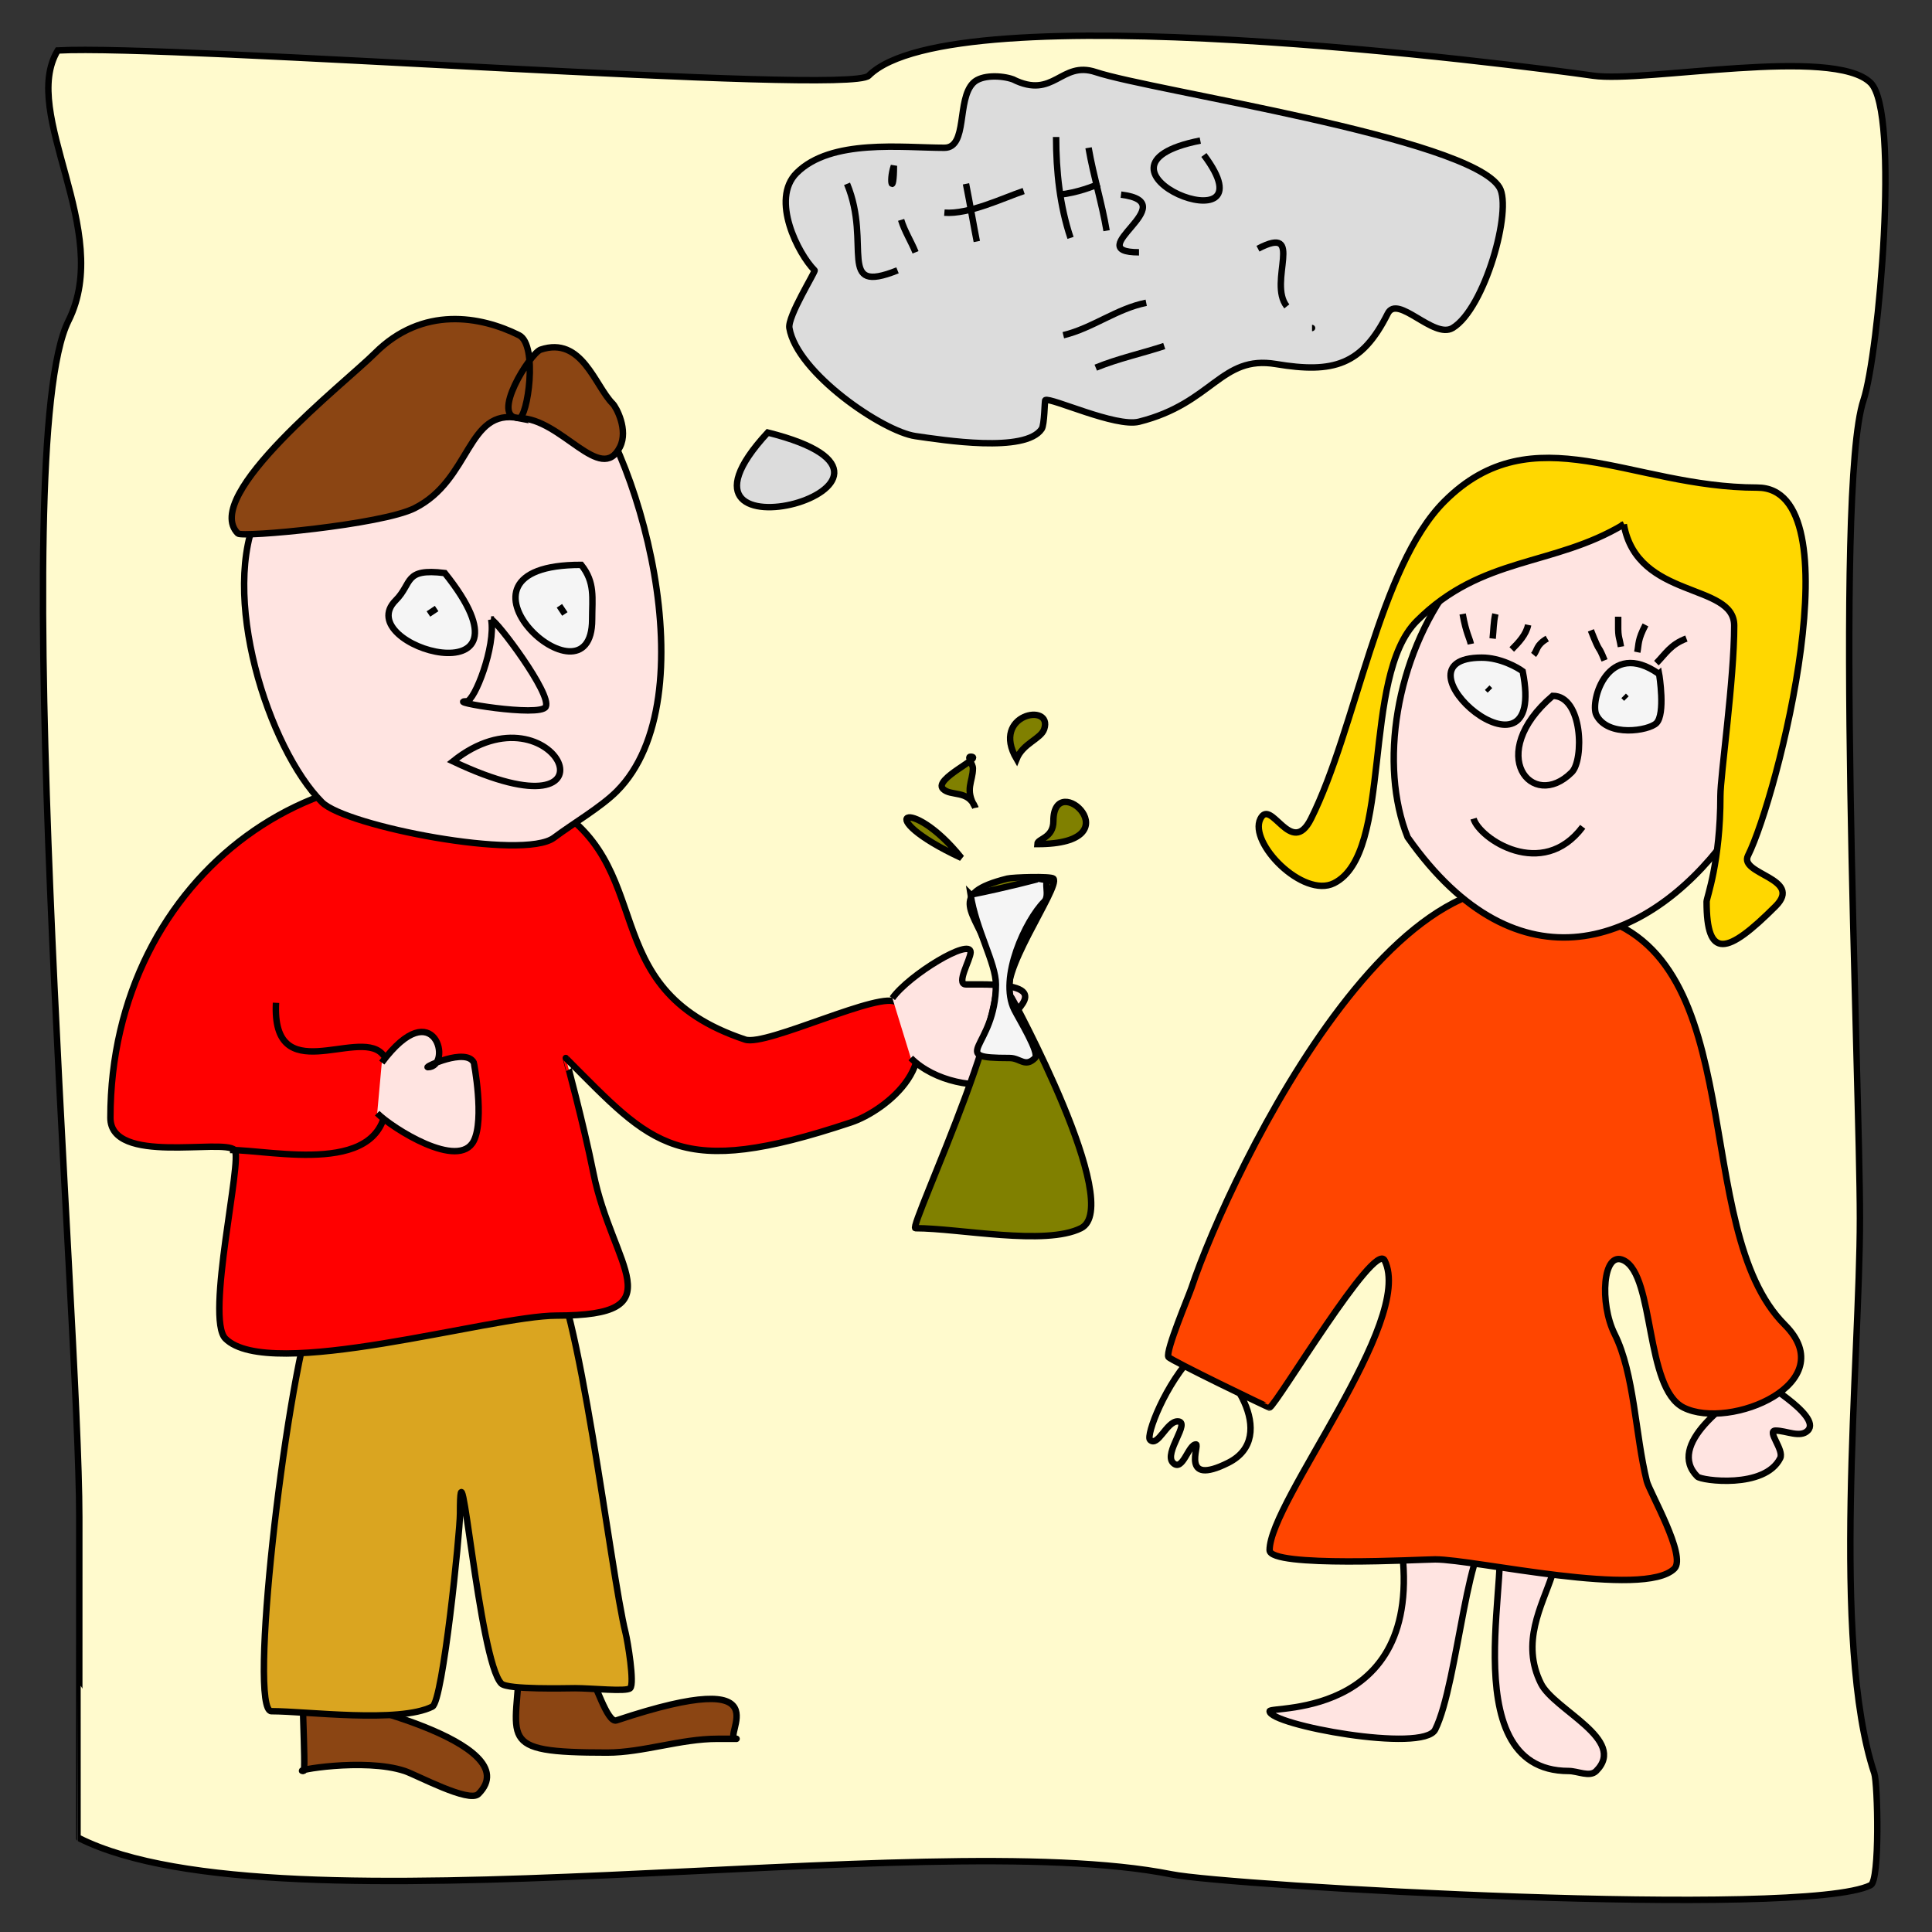 <?xml version="1.0" encoding="UTF-8" standalone="no"?>
<!-- Created with Inkscape (http://www.inkscape.org/) -->

<svg
   xmlns:dc="http://purl.org/dc/elements/1.1/"
   xmlns:cc="http://creativecommons.org/ns#"
   xmlns:rdf="http://www.w3.org/1999/02/22-rdf-syntax-ns#"
   xmlns:svg="http://www.w3.org/2000/svg"
   xmlns="http://www.w3.org/2000/svg"
   xmlns:sodipodi="http://sodipodi.sourceforge.net/DTD/sodipodi-0.dtd"
   xmlns:inkscape="http://www.inkscape.org/namespaces/inkscape"
   width="300"
   height="300"
   id="svg2"
   version="1.1"
   inkscape:version="0.48.0 r9654"
   sodipodi:docname="Page2.svg">
  <rect width="100%" height="100%" fill="#333333" stroke="none"/>
  <defs
     id="defs4" />
  <sodipodi:namedview
     id="base"
     pagecolor="#ffffff"
     bordercolor="#666666"
     borderopacity="1.0"
     inkscape:pageopacity="0.0"
     inkscape:pageshadow="2"
     inkscape:zoom="1.7866667"
     inkscape:cx="82.276119"
     inkscape:cy="150"
     inkscape:document-units="px"
     inkscape:current-layer="layer12"
     showgrid="false"
     fit-margin-top="0"
     fit-margin-left="0"
     fit-margin-right="0"
     fit-margin-bottom="0"
     gridtolerance="5"
     inkscape:window-width="1153"
     inkscape:window-height="756"
     inkscape:window-x="39"
     inkscape:window-y="0"
     inkscape:window-maximized="0" />
  <g
     inkscape:groupmode="layer"
     id="layer12"
     inkscape:label="Layer#2">
    <path
       style="fill:#fffacd;stroke:#000000;stroke-width:1px;stroke-linecap:butt;stroke-linejoin:miter;stroke-opacity:1"
       d="M 8.955,7.836 C 26.937,6.849 131.838,14.804 134.888,11.754 c 13.122,-13.122 101.209,-1.613 112.5,0 8.038,1.148 37.349,-4.629 43.097,1.119 4.57,4.57 1.25,42.146 -1.119,49.254 -4.651,13.952 -0.56,105.501 -0.56,127.052 0,22.208 -4.538,65.865 2.239,86.194 0.531,1.593 0.879,16.632 -0.56,17.351 -10.435,5.218 -99.52,0.133 -108.582,-1.679 -38.449,-7.69 -138.585,9.905 -169.59,-5.597 -0.014,-0.007 0,-45.331 0,-49.813 0,-31.345 -11.479,-166.221 -1.679,-185.821 C 17.661,35.759 3.033,17.706 8.955,7.836 z"
       id="path5747"
       inkscape:connector-curvature="0" />
  </g>
  <g
     inkscape:groupmode="layer"
     id="layer14"
     inkscape:label="Shoes">
    <path
       style="fill:#8b4513;stroke:#000000;stroke-width:1px;stroke-linecap:butt;stroke-linejoin:miter;stroke-opacity:1"
       d="m 80.714,257.143 c -0.351,13.118 -4.249,15 13.571,15 5.537,0 11.38,-2.143 17.143,-2.143 0.952,0 3.81,0 2.857,0 -2.475,0 8.169,-11.771 -18.571,-2.857 -1.435,0.478 -3.322,-6.18 -4.286,-7.143 -0.385,-0.385 -11.867,-0.936 -10.714,-2.857 0.714,-1.19 2.381,1.429 0,0 z"
       id="path3067"
       inkscape:connector-curvature="0" />
    <path
       style="fill:#8b4513;stroke:#000000;stroke-width:1px;stroke-linecap:butt;stroke-linejoin:miter;stroke-opacity:1"
       d="m 47.143,260 c -0.52,0.118 0.414,15 0,15 -2.12,0 9.389,-2.108 15.714,0 1.82,0.607 9.986,5.014 11.429,3.571 8.014,-8.014 -22.655,-15 -25,-15"
       id="path3069"
       inkscape:connector-curvature="0" />
  </g>
  <g
     inkscape:groupmode="layer"
     id="layer13"
     inkscape:label="Legs">
    <path
       style="fill:#daa520;stroke:#000000;stroke-width:1px;stroke-linecap:butt;stroke-linejoin:miter;stroke-opacity:1"
       d="m 48.571,202.857 c -4.438,13.667 -10.057,62.857 -6.429,62.857 5.484,0 19.777,1.897 25,-0.714 1.638,-0.819 4.286,-27.024 4.286,-30 0,-14.454 2.919,22.919 6.429,26.429 0.972,0.973 10.148,0.714 11.429,0.714 2.65,0 7.992,0.58 8.571,0 0.709,-0.709 -0.398,-7.306 -0.714,-8.571 C 94.773,244.093 89.856,200.57 85,195.714 c -8.75,-8.75 -24.295,9.57 -36.429,7.143 z"
       id="path3064"
       inkscape:connector-curvature="0" />
  </g>
  <g
     inkscape:groupmode="layer"
     id="layer11"
     inkscape:label="Layer">
    <path
       style="fill:#ff0000;stroke:#000000;stroke-width:1px;stroke-linecap:butt;stroke-linejoin:miter;stroke-opacity:1"
       d="m 84.286,124.286 c 18.651,9.839 7.21,29.07 31.429,37.143 3.292,1.097 21.446,-7.84 23.571,-5.714 8.719,8.719 -1.825,16.799 -7.143,18.571 -27.05,9.017 -30.725,3.561 -44.286,-10 -0.019,-0.019 2.721,10.034 4.286,17.857 2.931,14.657 13.016,22.143 -5.714,22.143 -10.159,0 -44.624,10.376 -51.429,3.571 -3.149,-3.149 2.731,-27.984 1.429,-29.286 -1.82,-1.82 -19.286,2.405 -19.286,-5 0,-37.78 34.024,-62.533 67.143,-49.286 z"
       id="path3058"
       inkscape:connector-curvature="0" />
    <path
       style="fill:none;stroke:#000000;stroke-width:1px;stroke-linecap:butt;stroke-linejoin:miter;stroke-opacity:1"
       d="m 42.857,155.714 c -0.664,13.47 12.554,3.983 16.429,7.857 C 61.206,165.491 60,166.6 60,170.714 c 0,12.153 -17.63,7.857 -24.286,7.857"
       id="path3060"
       inkscape:connector-curvature="0" />
  </g>
  <g
     inkscape:groupmode="layer"
     id="layer21"
     inkscape:label="hands">
    <path
       style="fill:#ffe4e1;stroke:#000000;stroke-width:1px;stroke-linecap:butt;stroke-linejoin:miter;stroke-opacity:1"
       d="m 59.286,165 c 8.286,-11.112 11.083,0.714 7.143,0.714 -0.602,0 5.963,-3.075 7.143,-0.714 0.028,0.057 1.679,8.784 0,12.143 -2.311,4.623 -12.674,-1.959 -15,-4.286"
       id="path3134"
       inkscape:connector-curvature="0" />
    <path
       style="fill:#ffe4e1;stroke:#000000;stroke-width:1px;stroke-linecap:butt;stroke-linejoin:miter;stroke-opacity:1"
       d="m 138.571,155 c 2.592,-3.638 12.143,-9.425 12.143,-7.143 0,1.138 -2.355,5 -0.714,5 0.714,0 1.429,0 2.143,0 12.917,0 3.897,4.612 5,5.714 10.233,10.233 -8.32,13.109 -15.714,5.714"
       id="path3136"
       inkscape:connector-curvature="0" />
  </g>
  <g
     inkscape:groupmode="layer"
     id="layer17"
     inkscape:label="HerLegs">
    <path
       style="fill:#ffe4e1;stroke:#000000;stroke-width:1px;stroke-linecap:butt;stroke-linejoin:miter;stroke-opacity:1"
       d="m 217.143,237.143 c 5.778,30.066 -20,27.681 -20,28.571 0,2.126 23.866,6.553 25.714,2.857 3.633,-7.266 5.08,-32.103 9.286,-30 3.48,1.74 -7.342,36.429 11.429,36.429 1.429,0 3.276,1.01 4.286,0 4.883,-4.883 -6.512,-9.452 -8.571,-13.571 -6.379,-12.758 13.324,-22.74 -7.143,-27.857 -5.905,-1.476 -10.006,-0.424 -15,3.571 z"
       id="path3078"
       inkscape:connector-curvature="0" />
  </g>
  <g
     inkscape:groupmode="layer"
     id="layer18"
     inkscape:label="HerHands">
    <path
       style="fill:none;stroke:#000000;stroke-width:1px;stroke-linecap:butt;stroke-linejoin:miter;stroke-opacity:1"
       d="m 185.714,210 c -4.82,4.853 -7.793,12.921 -7.143,13.571 1.214,1.214 2.569,-2.857 4.286,-2.857 2.156,0 -2.239,4.904 -0.714,6.429 1.503,1.503 2.363,-2.857 3.571,-2.857 0.62,0 -2.534,6.624 5,2.857 8.082,-4.041 0.204,-15.408 -5,-17.143 z"
       id="path3081"
       inkscape:connector-curvature="0" />
    <path
       style="fill:#ffe4e1;stroke:#000000;stroke-width:1px;stroke-linecap:butt;stroke-linejoin:miter;stroke-opacity:1"
       d="m 273.571,214.286 c -1.371,-0.517 9.496,5.504 7.143,7.857 -1.179,1.179 -3.333,0 -5,0 -1.448,0 1.362,2.99 0.714,4.286 -2.399,4.797 -12.228,3.486 -12.857,2.857 -4.875,-4.875 4.567,-11.74 10,-15 z"
       id="path3085"
       inkscape:connector-curvature="0" />
  </g>
  <g
     inkscape:groupmode="layer"
     id="layer16"
     inkscape:label="HerBody">
    <path
       style="fill:#ff4500;stroke:#000000;stroke-width:1px;stroke-linecap:butt;stroke-linejoin:miter;stroke-opacity:1"
       d="m 247.143,142.143 c 25.121,6.284 14.988,48.56 30,63.571 9.056,9.056 -8.538,16.445 -15.714,12.857 -6.039,-3.019 -4.462,-20.445 -9.286,-22.857 -3.302,-1.651 -3.795,6.696 -1.429,11.429 3.084,6.168 3.216,15.72 5,22.857 0.411,1.644 6.211,11.646 4.286,13.571 -4.687,4.687 -30.989,-1.429 -37.143,-1.429 -2.049,0 -25.714,1.327 -25.714,-1.429 0,-7.601 22.587,-35.541 17.857,-45 -1.562,-3.123 -16.678,22.268 -17.857,22.857 -0.088,0.044 -15.486,-7.4 -15.714,-7.857 C 180.962,209.781 184.613,201.161 185,200 c 5.921,-17.764 35.254,-79.368 62.143,-57.857 z"
       id="path3075"
       inkscape:connector-curvature="0" />
  </g>
  <g
     inkscape:groupmode="layer"
     id="layer22"
     inkscape:label="HerHead">
    <path
       style="fill:#ffe4e1;stroke:#000000;stroke-width:1px;stroke-linecap:butt;stroke-linejoin:miter;stroke-opacity:1"
       d="m 218.571,130 c 34.479,49.009 80.308,-31.989 50,-47.143 -39.503,-19.751 -58.95,24.769 -50,47.143 z"
       id="path3144"
       inkscape:connector-curvature="0" />
  </g>
  <g
     inkscape:groupmode="layer"
     id="layer29"
     inkscape:label="HerFace">
    <path
       style="fill:#f5f5f5;stroke:#000000;stroke-width:1px;stroke-linecap:butt;stroke-linejoin:miter;stroke-opacity:1"
       d="m 236.441,104.237 c -0.757,-0.567 -3.438,-2.119 -6.356,-2.119 -15.1,0 10.32,21.937 6.356,2.119 z"
       id="path3422"
       inkscape:connector-curvature="0" />
    <path
       style="fill:#f5f5f5;stroke:#000000;stroke-width:1px;stroke-linecap:butt;stroke-linejoin:miter;stroke-opacity:1"
       d="m 257.627,104.661 c -7.947,-5.616 -10.797,4.253 -9.746,6.356 1.754,3.509 8.152,2.441 9.322,1.271 1.427,-1.427 0.459,-7.452 0.424,-7.627 z"
       id="path3424"
       inkscape:connector-curvature="0" />
    <path
       style="fill:none;stroke:#000000;stroke-width:1px;stroke-linecap:butt;stroke-linejoin:miter;stroke-opacity:1"
       d="m 230.932,106.78 0.424,0.424"
       id="path3426"
       inkscape:connector-curvature="0" />
    <path
       style="fill:none;stroke:#000000;stroke-width:1px;stroke-linecap:butt;stroke-linejoin:miter;stroke-opacity:1"
       d="m 252.119,108.051 0.424,0.424"
       id="path3430"
       inkscape:connector-curvature="0" />
    <path
       style="fill:none;stroke:#000000;stroke-width:1px;stroke-linecap:butt;stroke-linejoin:miter;stroke-opacity:1"
       d="m 227.119,95.339 c 0.53,2.965 1.092,3.764 1.271,4.661"
       id="path3432"
       inkscape:connector-curvature="0" />
    <path
       style="fill:none;stroke:#000000;stroke-width:1px;stroke-linecap:butt;stroke-linejoin:miter;stroke-opacity:1"
       d="m 232.203,95.339 c -0.29,1.246 -0.282,2.542 -0.424,3.814"
       id="path3434"
       inkscape:connector-curvature="0" />
    <path
       style="fill:none;stroke:#000000;stroke-width:1px;stroke-linecap:butt;stroke-linejoin:miter;stroke-opacity:1"
       d="m 237.288,97.034 c -0.304,1.497 -1.462,2.733 -2.542,3.814"
       id="path3436"
       inkscape:connector-curvature="0" />
    <path
       style="fill:none;stroke:#000000;stroke-width:1px;stroke-linecap:butt;stroke-linejoin:miter;stroke-opacity:1"
       d="m 247.034,97.881 c 1.593,4.071 0.988,1.835 2.119,4.661"
       id="path3438"
       inkscape:connector-curvature="0" />
    <path
       style="fill:none;stroke:#000000;stroke-width:1px;stroke-linecap:butt;stroke-linejoin:miter;stroke-opacity:1"
       d="m 251.271,95.763 c -0.046,3.54 0.085,2.627 0.424,4.661"
       id="path3440"
       inkscape:connector-curvature="0" />
    <path
       style="fill:none;stroke:#000000;stroke-width:1px;stroke-linecap:butt;stroke-linejoin:miter;stroke-opacity:1"
       d="m 255.508,97.034 c -1.232,2.361 -1.006,2.911 -1.271,4.237"
       id="path3442"
       inkscape:connector-curvature="0" />
    <path
       style="fill:none;stroke:#000000;stroke-width:1px;stroke-linecap:butt;stroke-linejoin:miter;stroke-opacity:1"
       d="m 261.864,99.153 c -2.488,0.935 -3.245,2.397 -4.661,3.814"
       id="path3444"
       inkscape:connector-curvature="0" />
    <path
       style="fill:none;stroke:#000000;stroke-width:1px;stroke-linecap:butt;stroke-linejoin:miter;stroke-opacity:1"
       d="m 240.254,99.153 c -1.752,1.019 -1.488,1.786 -2.119,2.542"
       id="path3446"
       inkscape:connector-curvature="0" />
    <path
       style="fill:none;stroke:#000000;stroke-width:1px;stroke-linecap:butt;stroke-linejoin:miter;stroke-opacity:1"
       d="m 241.102,108.051 c -10.552,8.998 -3.231,18.061 2.966,11.864 1.897,-1.897 1.738,-11.864 -2.966,-11.864 z"
       id="path3448"
       inkscape:connector-curvature="0" />
    <path
       style="fill:none;stroke:#000000;stroke-width:1px;stroke-linecap:butt;stroke-linejoin:miter;stroke-opacity:1"
       d="m 228.814,127.119 c 0.891,3.093 10.652,9.667 16.949,1.271"
       id="path3450"
       inkscape:connector-curvature="0" />
  </g>
  <g
     inkscape:groupmode="layer"
     id="layer25"
     inkscape:label="HerHair">
    <path
       style="fill:#ffd700;stroke:#000000;stroke-width:1px;stroke-linecap:butt;stroke-linejoin:miter;stroke-opacity:1"
       d="m 252.143,81.429 c 2.105,11.741 17.143,8.984 17.143,15.714 0,8.351 -2.143,23.315 -2.143,26.429 C 267.143,133.905 265,139.408 265,140 c 0,9.017 3.143,8.286 10.714,0.714 4.341,-4.341 -5.749,-4.931 -4.286,-7.857 4.567,-9.135 16.813,-57.143 1.429,-57.143 -19.681,0 -34.745,-11.683 -48.571,2.143 -10.169,10.169 -13.707,35.271 -20.714,49.286 -3.078,6.155 -6.188,-3.338 -7.857,0 -1.867,3.734 6.633,12.398 11.429,10 9.3,-4.65 4.111,-31.968 12.857,-40.714 10.131,-10.131 21.139,-8.398 32.143,-15 z"
       id="path3184"
       inkscape:connector-curvature="0" />
  </g>
  <g
     inkscape:groupmode="layer"
     id="layer27"
     inkscape:label="Flask">
    <path
       style="fill:#808000;stroke:#000000;stroke-width:1px;stroke-linecap:butt;stroke-linejoin:miter;stroke-opacity:1"
       d="m 153.571,147.857 c 6.567,2.919 -12.622,42.857 -11.429,42.857 6.79,0 20.149,2.782 25.714,0 6.835,-3.417 -10.625,-35.625 -10.714,-35.714 -2.894,-2.894 7.639,-17.361 6.429,-18.571 -0.394,-0.394 -6.311,-0.208 -7.143,0 -9.621,2.405 -4.933,5.201 -2.857,11.429 z"
       id="path3192"
       inkscape:connector-curvature="0" />
  </g>
  <g
     inkscape:groupmode="layer"
     id="layer28"
     inkscape:label="Layer#1"
     style="display:inline">
    <path
       style="fill:#f5f5f5;stroke:#000000;stroke-width:1px;stroke-linecap:butt;stroke-linejoin:miter;stroke-opacity:1"
       d="m 150.714,138.929 c 0.848,5.469 3.929,10.637 3.929,13.929 0,9.95 -7.82,11.429 2.143,11.429 1.629,0 2.398,1.53 3.929,0 0.772,-0.772 -2.463,-5.998 -3.214,-7.5 -2.464,-4.929 1.781,-13.923 4.643,-16.786 0.945,-0.945 -0.184,-3.214 0.714,-3.214 0.491,0 -1.919,-0.357 -1.429,-0.357 0.07,0 -5.119,1.381 -10.714,2.5 z"
       id="path3195"
       inkscape:connector-curvature="0" />
    <path
       style="fill:#808000;stroke:#000000;stroke-width:1px;stroke-linecap:butt;stroke-linejoin:miter;stroke-opacity:1"
       d="m 161.071,131.071 c 0.021,-0.87 2.5,-0.872 2.5,-3.571 0,-8.382 12.897,3.571 -2.5,3.571 z"
       id="path3207"
       inkscape:connector-curvature="0" />
    <path
       style="fill:#808000;stroke:#000000;stroke-width:1px;stroke-linecap:butt;stroke-linejoin:miter;stroke-opacity:1"
       d="m 149.286,133.214 c -14.346,-6.679 -7.944,-9.93 0,0 z"
       id="path3209"
       inkscape:connector-curvature="0" />
    <path
       style="fill:#808000;stroke:#000000;stroke-width:1px;stroke-linecap:butt;stroke-linejoin:miter;stroke-opacity:1"
       d="m 151.429,125.357 c -1.092,-2.756 -3.791,-1.648 -5,-2.857 -1.552,-1.552 6.481,-5 4.286,-5 -0.607,0 0.357,1.179 0.357,1.786 0,2.139 -1.322,3.273 0.357,6.071 z"
       id="path3213"
       inkscape:connector-curvature="0" />
    <path
       style="fill:#808000;stroke:#000000;stroke-width:1px;stroke-linecap:butt;stroke-linejoin:miter;stroke-opacity:1"
       d="m 157.857,117.857 c -4.087,-6.98 5.684,-8.838 4.286,-4.643 -0.511,1.533 -3.308,2.197 -4.286,4.643 z"
       id="path3215"
       inkscape:connector-curvature="0" />
  </g>
  <g
     inkscape:groupmode="layer"
     id="layer30"
     inkscape:label="words"
     style="display:inline">
    <path
       style="fill:#dcdcdc;stroke:#000000;stroke-width:1px;stroke-linecap:butt;stroke-linejoin:miter;stroke-opacity:1"
       d="m 157.276,12.313 c -1.705,-0.602 -4.845,-0.752 -6.157,0.56 -2.599,2.599 -0.803,10.075 -4.478,10.075 -6.526,0 -17.591,-1.439 -22.948,3.918 -4.088,4.088 0.245,12.558 2.799,15.112 0.175,0.175 -4.217,7.161 -3.918,8.955 1.159,6.951 14.505,16.065 19.59,16.791 4.193,0.599 17.065,2.668 19.59,-1.119 0.447,-0.67 0.446,-4.421 0.56,-4.478 0.885,-0.443 10.934,4.263 14.552,3.358 11.503,-2.876 12.69,-10.385 21.269,-8.955 8.915,1.486 13.34,0.186 17.351,-7.836 1.538,-3.077 7.125,4.009 10.075,2.239 4.986,-2.992 9.313,-18.433 7.276,-21.828 -4.643,-7.738 -53.893,-14.979 -62.687,-17.91 -5.45,-1.817 -6.456,4.328 -12.873,1.119 z"
       id="path5710"
       inkscape:connector-curvature="0" />
    <path
       style="fill:none;stroke:#000000;stroke-width:1px;stroke-linecap:butt;stroke-linejoin:miter;stroke-opacity:1"
       d="m 131.53,28.545 c 3.907,9.453 -1.804,17.289 7.836,13.433"
       id="path5712"
       inkscape:connector-curvature="0" />
    <path
       style="fill:none;stroke:#000000;stroke-width:1px;stroke-linecap:butt;stroke-linejoin:miter;stroke-opacity:1"
       d="m 139.925,34.142 c 0.529,1.76 1.556,3.331 2.239,5.037"
       id="path5714"
       inkscape:connector-curvature="0" />
    <path
       style="fill:none;stroke:#000000;stroke-width:1px;stroke-linecap:butt;stroke-linejoin:miter;stroke-opacity:1"
       d="m 138.806,25.746 c -0.886,2.653 0,4.697 0,0 z"
       id="path5716"
       inkscape:connector-curvature="0" />
    <path
       style="fill:none;stroke:#000000;stroke-width:1px;stroke-linecap:butt;stroke-linejoin:miter;stroke-opacity:1"
       d="m 150,28.545 c 0.615,3.073 1.21,6.608 1.679,8.955"
       id="path5718"
       inkscape:connector-curvature="0" />
    <path
       style="fill:none;stroke:#000000;stroke-width:1px;stroke-linecap:butt;stroke-linejoin:miter;stroke-opacity:1"
       d="m 146.642,33.022 c 3.819,0.307 9.251,-2.337 12.313,-3.358"
       id="path5720"
       inkscape:connector-curvature="0" />
    <path
       style="fill:none;stroke:#000000;stroke-width:1px;stroke-linecap:butt;stroke-linejoin:miter;stroke-opacity:1"
       d="m 163.993,21.269 c 0.003,5.356 0.574,10.679 2.239,15.672"
       id="path5722"
       inkscape:connector-curvature="0" />
    <path
       style="fill:none;stroke:#000000;stroke-width:1px;stroke-linecap:butt;stroke-linejoin:miter;stroke-opacity:1"
       d="m 169.03,22.948 c 0.771,4.434 2.1,8.679 2.799,12.873"
       id="path5724"
       inkscape:connector-curvature="0" />
    <path
       style="fill:none;stroke:#000000;stroke-width:1px;stroke-linecap:butt;stroke-linejoin:miter;stroke-opacity:1"
       d="m 164.552,30.224 c 2.788,-0.31 5.126,-1.267 6.157,-1.679"
       id="path5726"
       inkscape:connector-curvature="0" />
    <path
       style="fill:none;stroke:#000000;stroke-width:1px;stroke-linecap:butt;stroke-linejoin:miter;stroke-opacity:1"
       d="m 174.067,30.224 c 10.181,1.255 -6.7,8.955 2.799,8.955"
       id="path5728"
       inkscape:connector-curvature="0" />
    <path
       style="fill:none;stroke:#000000;stroke-width:1px;stroke-linecap:butt;stroke-linejoin:miter;stroke-opacity:1"
       d="m 186.381,21.828 c -21.124,4.182 11.874,17.325 0.56,2.239"
       id="path5730"
       inkscape:connector-curvature="0" />
    <path
       style="fill:none;stroke:#000000;stroke-width:1px;stroke-linecap:butt;stroke-linejoin:miter;stroke-opacity:1"
       d="m 165.112,52.052 c 4.572,-1.107 8.252,-4.113 12.873,-5.037"
       id="path5732"
       inkscape:connector-curvature="0" />
    <path
       style="fill:none;stroke:#000000;stroke-width:1px;stroke-linecap:butt;stroke-linejoin:miter;stroke-opacity:1"
       d="m 170.149,57.09 c 3.469,-1.425 7.3,-2.247 10.634,-3.358"
       id="path5734"
       inkscape:connector-curvature="0" />
    <path
       style="fill:none;stroke:#000000;stroke-width:1px;stroke-linecap:butt;stroke-linejoin:miter;stroke-opacity:1"
       d="m 195.336,38.619 c 7.42,-3.892 1.462,5.186 4.478,8.955"
       id="path5736"
       inkscape:connector-curvature="0" />
    <path
       style="fill:none;stroke:#000000;stroke-width:1px;stroke-linecap:butt;stroke-linejoin:miter;stroke-opacity:1"
       d="m 203.731,50.933 c 2.985,0 2.985,0 0,0 z"
       id="path5738"
       inkscape:connector-curvature="0" />
    <path
       style="fill:#dcdcdc;stroke:#000000;stroke-width:1px;stroke-linecap:butt;stroke-linejoin:miter;stroke-opacity:1"
       d="m 119.216,67.164 c -19.992,21.636 31.119,7.78 0,0 z"
       id="path5740"
       inkscape:connector-curvature="0" />
  </g>
  <g
     inkscape:groupmode="layer"
     id="layer108"
     inkscape:label="Head">
    <path
       style="fill:#ffe4e1;stroke:#000000;stroke-width:1px;stroke-linecap:butt;stroke-linejoin:miter;stroke-opacity:1"
       d="M 70.763,53.814 C 57.06,59.35 47.612,64.521 40.254,79.237 33.837,92.071 41.745,116.321 50,124.576 c 3.73,3.73 31.27,9.068 36.017,5.508 2.931,-2.198 7.266,-4.724 9.746,-7.203 14.388,-14.388 3.536,-54.091 -7.203,-64.831 -0.977,-0.977 -3.907,0.165 -6.78,-1.271 -4.036,-2.018 -5.415,-7.448 -11.017,-2.966 z"
       id="path5583"
       inkscape:connector-curvature="0" />
  </g>
  <g
     inkscape:groupmode="layer"
     id="layer26"
     inkscape:label="hair"
     style="display:inline">
    <path
       style="fill:#8b4513;stroke:#000000;stroke-width:1px;stroke-linecap:butt;stroke-linejoin:miter;stroke-opacity:1"
       d="M 80.597,64.925 C 72.478,63.295 73.204,74.499 64.366,78.918 59.215,81.493 37.599,83.494 36.94,82.836 31.093,76.988 53.681,59.379 58.209,54.851 c 7.414,-7.414 16.46,-5.763 22.388,-2.799 3,1.5 1.315,12.873 0,12.873 -4.612,0 1.711,-10.085 3.358,-10.634 6.415,-2.138 8.413,5.614 11.194,8.396 0.543,0.543 2.445,4.065 1.119,6.716 -2.982,5.965 -9.132,-4.478 -15.672,-4.478 z"
       id="path5744"
       inkscape:connector-curvature="0" />
  </g>
  <g
     inkscape:groupmode="layer"
     id="layer107"
     inkscape:label="Face">
    <path
       style="fill:#f5f5f5;stroke:#000000;stroke-width:1px;stroke-linecap:butt;stroke-linejoin:miter;stroke-opacity:1"
       d="m 69.068,88.983 c -6.432,-0.792 -4.964,1.574 -7.627,4.237 -7.219,7.219 23.66,15.803 7.627,-4.237 z"
       id="path5568"
       inkscape:connector-curvature="0" />
    <path
       style="fill:#f5f5f5;stroke:#000000;stroke-width:1px;stroke-linecap:butt;stroke-linejoin:miter;stroke-opacity:1"
       d="m 90.254,87.712 c -23.913,-0.053 1.695,23.373 1.695,8.475 0,-3.367 0.482,-5.753 -1.695,-8.475 z"
       id="path5570"
       inkscape:connector-curvature="0" />
    <path
       style="fill:none;stroke:#000000;stroke-width:1px;stroke-linecap:butt;stroke-linejoin:miter;stroke-opacity:1"
       d="m 70.339,118.22 c 27.661,13.122 15.951,-12.761 0,0 z"
       id="path5572"
       inkscape:connector-curvature="0" />
    <path
       style="fill:none;stroke:#000000;stroke-width:1px;stroke-linecap:butt;stroke-linejoin:miter;stroke-opacity:1"
       d="m 76.271,96.186 c 0.726,4.178 -2.591,12.712 -3.814,12.712 -3.526,0 11.456,2.512 12.288,0.847 0.977,-1.954 -7.618,-13.388 -8.475,-13.559 z"
       id="path5574"
       inkscape:connector-curvature="0" />
    <path
       style="fill:none;stroke:#000000;stroke-width:1px;stroke-linecap:butt;stroke-linejoin:miter;stroke-opacity:1"
       d="M 66.525,95.339 67.797,94.492"
       id="path5576"
       inkscape:connector-curvature="0" />
    <path
       style="fill:none;stroke:#000000;stroke-width:1px;stroke-linecap:butt;stroke-linejoin:miter;stroke-opacity:1"
       d="m 86.864,94.068 0.847,1.271"
       id="path5578"
       inkscape:connector-curvature="0" />
  </g>
</svg>
